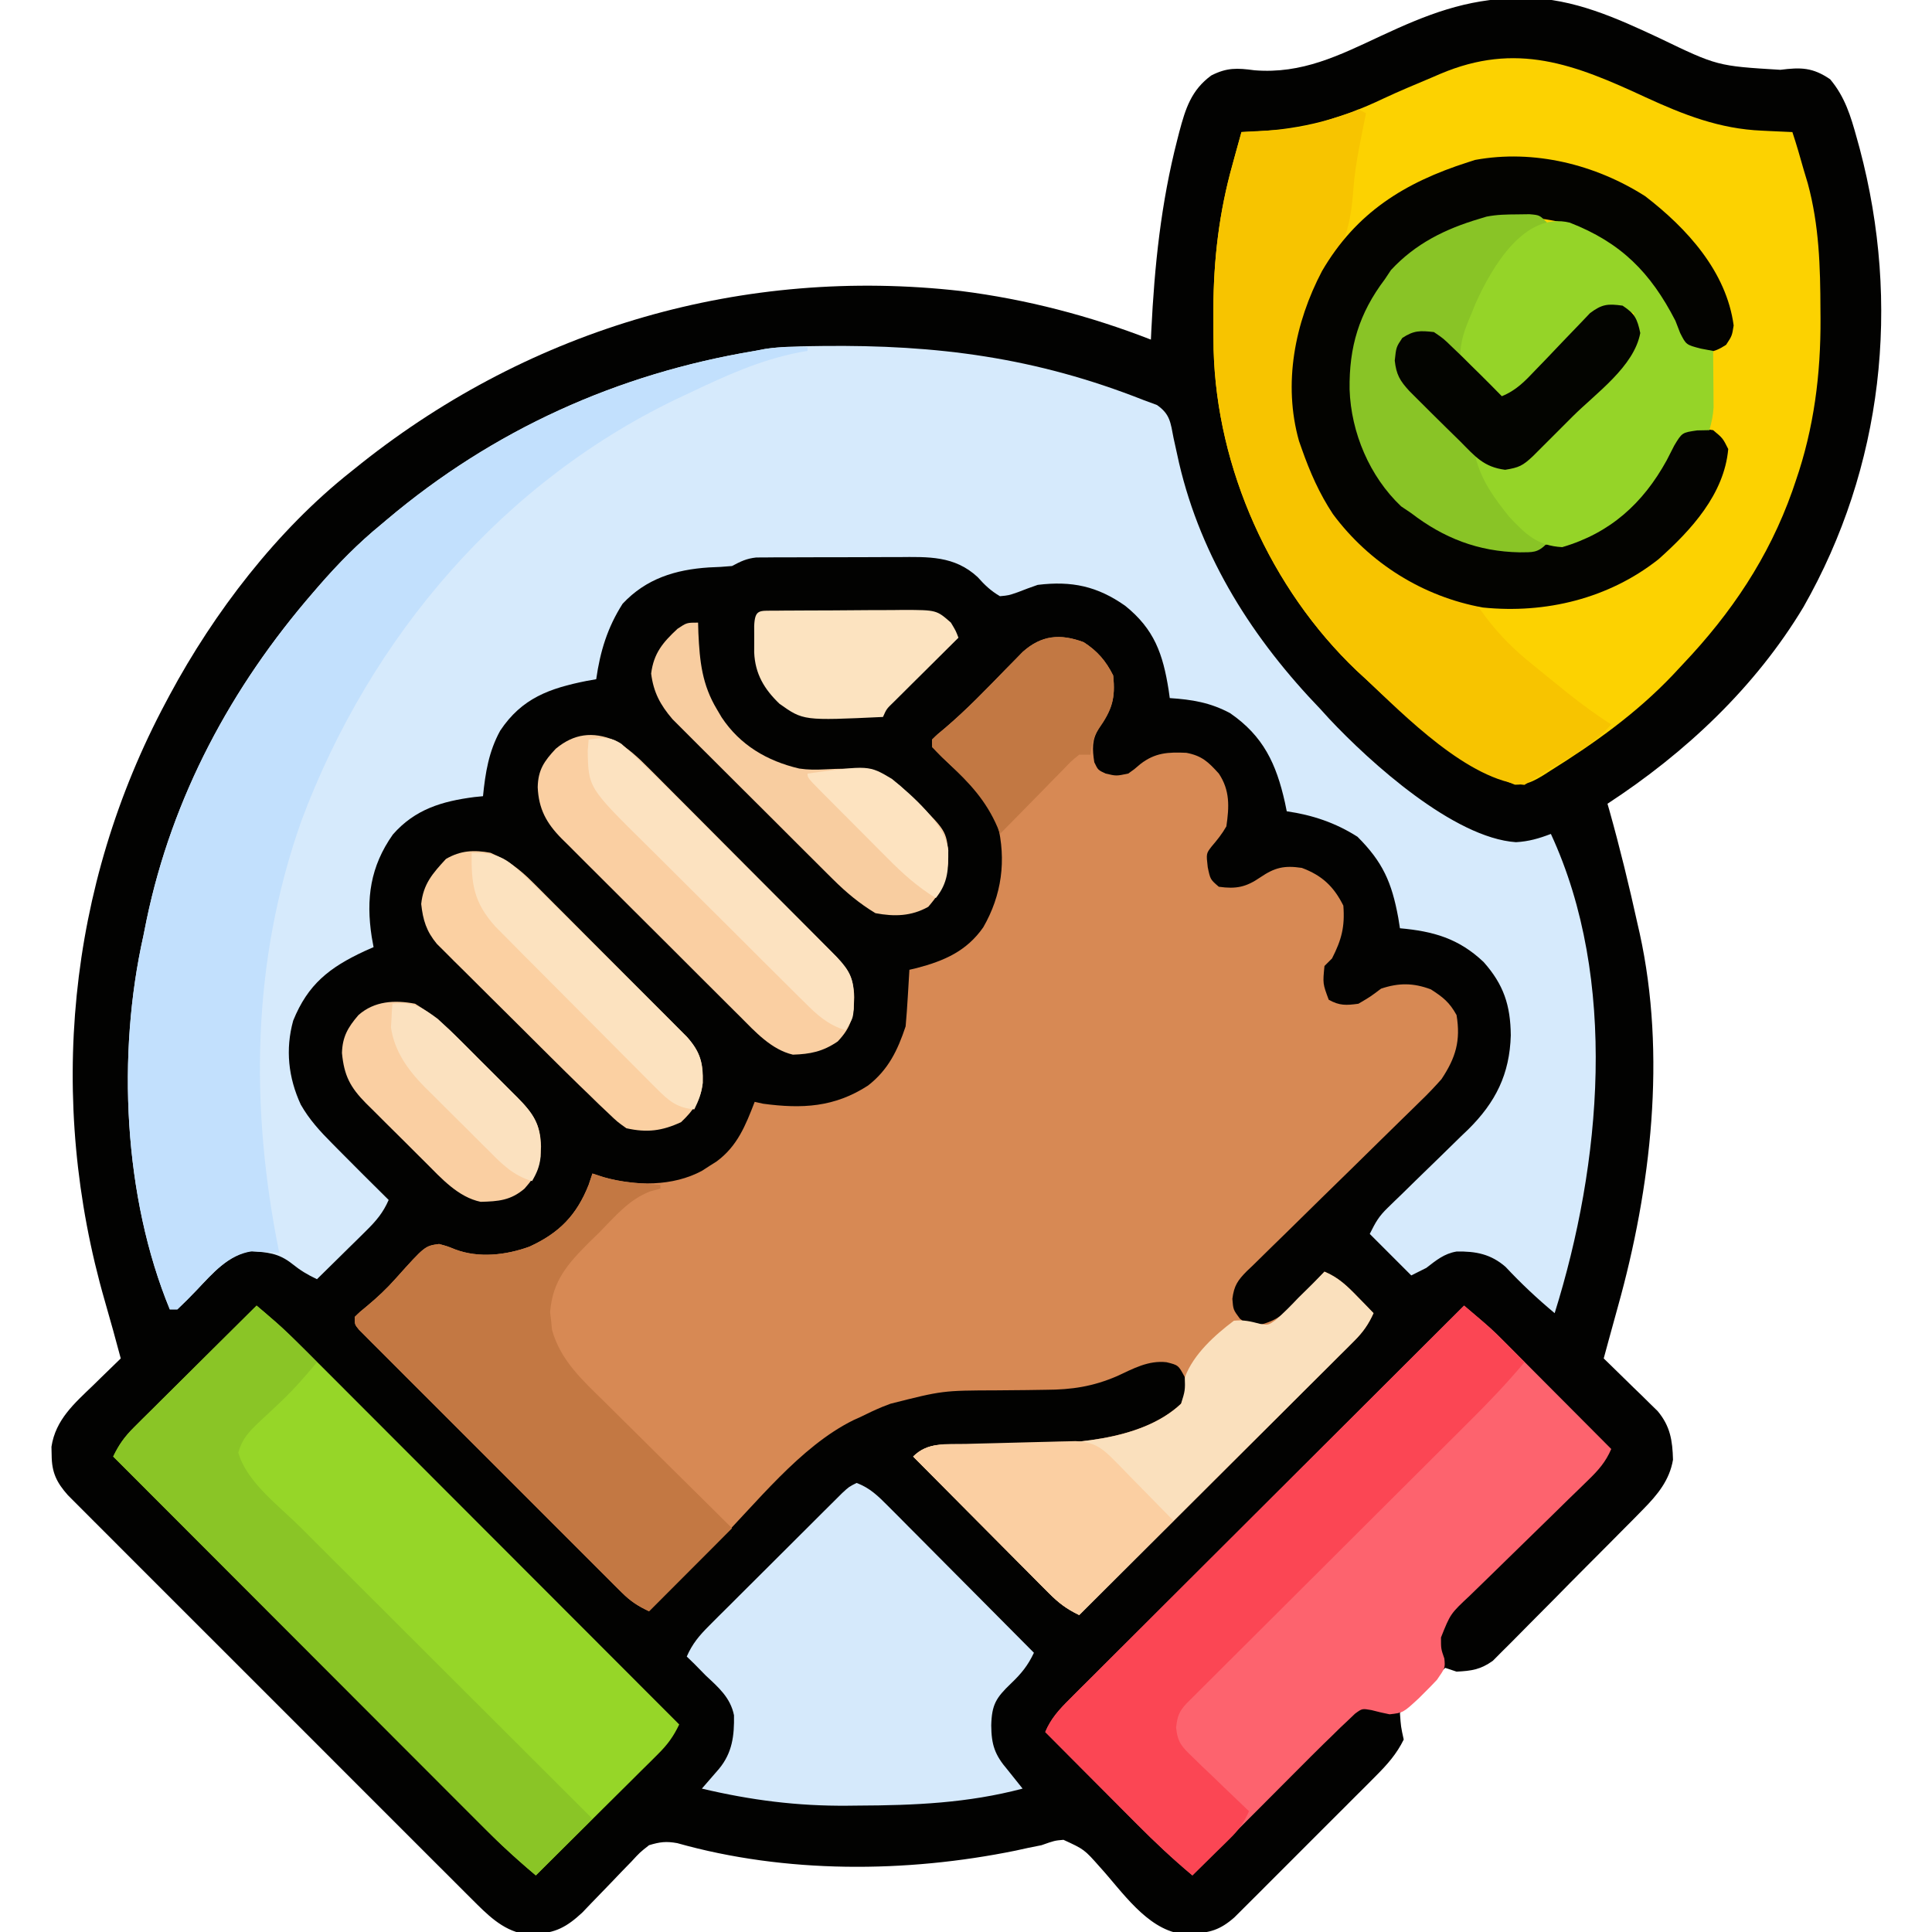 <?xml version="1.0" encoding="UTF-8"?>
<svg version="1.1" xmlns="http://www.w3.org/2000/svg" width="512" height="512">
<path d="M0 0 C0.783 -0.019 1.566 -0.038 2.372 -0.057 C14.97 0.081 26.474 5.307 37.688 10.562 C53.098 17.985 53.098 17.985 69.812 19 C75.267 18.31 78.378 18.354 83 21.5 C86.933 26.165 88.467 31.287 90.062 37.062 C90.447 38.452 90.447 38.452 90.838 39.869 C101.801 81.095 97.058 124.32 75.913 161.407 C63.138 182.668 44.633 200.024 24 213.5 C24.159 214.05 24.317 214.601 24.48 215.168 C27.297 225.205 29.759 235.321 32 245.5 C32.171 246.247 32.342 246.995 32.518 247.765 C39.643 280.098 35.556 315.309 26.762 346.774 C25.933 349.74 25.121 352.709 24.312 355.68 C24.061 356.602 23.81 357.525 23.551 358.476 C23.369 359.144 23.187 359.812 23 360.5 C23.474 360.959 23.948 361.417 24.437 361.889 C26.591 363.981 28.733 366.084 30.875 368.188 C31.621 368.909 32.368 369.63 33.137 370.373 C33.852 371.079 34.568 371.785 35.305 372.512 C35.965 373.156 36.624 373.8 37.304 374.464 C40.63 378.457 41.226 382.209 41.363 387.34 C40.448 392.783 37.227 396.655 33.456 400.48 C32.538 401.417 31.62 402.354 30.674 403.32 C29.674 404.325 28.673 405.329 27.672 406.332 C26.639 407.375 25.606 408.417 24.574 409.46 C22.414 411.638 20.248 413.81 18.078 415.978 C15.304 418.752 12.551 421.545 9.804 424.345 C7.679 426.502 5.542 428.646 3.4 430.786 C2.379 431.81 1.363 432.839 0.353 433.873 C-1.063 435.319 -2.501 436.744 -3.938 438.167 C-4.749 438.982 -5.559 439.797 -6.394 440.636 C-9.644 442.961 -12.042 443.304 -16 443.5 C-16.99 443.17 -17.98 442.84 -19 442.5 C-21.047 444.331 -23.059 446.185 -25.062 448.062 C-25.643 448.576 -26.224 449.09 -26.822 449.619 C-28.462 451.181 -29.816 452.567 -31 454.5 C-30.751 458.078 -30.751 458.078 -30 461.5 C-31.862 465.306 -34.34 468.092 -37.316 471.075 C-38.184 471.949 -39.052 472.823 -39.946 473.724 C-41.347 475.119 -41.347 475.119 -42.777 476.543 C-43.75 477.517 -44.723 478.492 -45.695 479.467 C-47.729 481.503 -49.766 483.536 -51.805 485.566 C-54.416 488.165 -57.017 490.773 -59.616 493.384 C-61.621 495.396 -63.63 497.403 -65.641 499.409 C-66.602 500.369 -67.562 501.33 -68.52 502.293 C-69.86 503.638 -71.207 504.976 -72.554 506.313 C-73.318 507.075 -74.082 507.837 -74.869 508.623 C-78.592 511.902 -81.443 512.806 -86.375 512.875 C-87.29 512.903 -88.205 512.932 -89.148 512.961 C-98.233 511.492 -104.656 501.723 -110.48 495.326 C-114.653 490.608 -114.653 490.608 -120.173 488.069 C-122.537 488.279 -122.537 488.279 -126 489.5 C-127.132 489.726 -128.264 489.951 -129.43 490.184 C-130.567 490.432 -131.704 490.681 -132.875 490.938 C-161.929 496.867 -193.851 497.04 -222.512 488.953 C-225.464 488.416 -227.125 488.626 -230 489.5 C-232.418 491.401 -232.418 491.401 -234.688 493.867 C-235.551 494.753 -236.415 495.638 -237.305 496.551 C-238.639 497.949 -238.639 497.949 -240 499.375 C-241.766 501.21 -243.537 503.041 -245.312 504.867 C-246.092 505.683 -246.872 506.499 -247.676 507.339 C-251.707 511.087 -254.9 512.93 -260.438 512.938 C-261.344 512.957 -262.25 512.976 -263.184 512.996 C-268.931 511.984 -273.026 507.724 -277.036 503.718 C-277.505 503.252 -277.974 502.786 -278.458 502.306 C-280.015 500.757 -281.564 499.201 -283.114 497.645 C-284.235 496.527 -285.355 495.41 -286.477 494.293 C-289.51 491.269 -292.537 488.238 -295.562 485.206 C-298.732 482.031 -301.907 478.861 -305.081 475.691 C-310.407 470.368 -315.729 465.041 -321.049 459.712 C-327.199 453.551 -333.357 447.397 -339.518 441.246 C-344.811 435.962 -350.1 430.674 -355.386 425.383 C-358.542 422.225 -361.699 419.067 -364.86 415.913 C-367.829 412.95 -370.793 409.981 -373.754 407.009 C-374.841 405.919 -375.931 404.83 -377.022 403.744 C-378.51 402.261 -379.992 400.772 -381.472 399.282 C-382.303 398.45 -383.134 397.618 -383.99 396.761 C-387.032 393.339 -388.288 390.696 -388.312 386.125 C-388.329 385.395 -388.346 384.666 -388.363 383.914 C-387.282 376.729 -382.295 372.426 -377.312 367.625 C-376.611 366.937 -375.909 366.248 -375.186 365.539 C-373.464 363.852 -371.735 362.173 -370 360.5 C-370.179 359.841 -370.358 359.182 -370.542 358.503 C-371.033 356.696 -371.522 354.889 -372.012 353.082 C-372.727 350.49 -373.458 347.906 -374.207 345.324 C-389.571 292.061 -384.171 235.446 -358 186.5 C-357.517 185.591 -357.517 185.591 -357.023 184.664 C-345.234 162.714 -328.604 141.008 -309 125.5 C-308.062 124.747 -307.123 123.994 -306.156 123.219 C-260.862 87.346 -204.844 71.089 -147.312 77.625 C-130.051 79.807 -113.203 84.189 -97 90.5 C-96.966 89.747 -96.931 88.994 -96.896 88.219 C-96.049 70.902 -94.329 54.337 -90 37.5 C-89.733 36.457 -89.733 36.457 -89.46 35.394 C-87.827 29.275 -86.297 24.376 -81 20.5 C-76.864 18.382 -74.119 18.503 -69.562 19.125 C-56.958 20.14 -47.148 15.21 -36 10 C-23.897 4.357 -13.517 0.248 0 0 Z " fill="#020201" transform="translate(402,-0.5)"/>
<path d="M0 0 C3.62 2.333 5.89 4.968 7.812 8.812 C8.459 15.065 7.466 17.768 3.938 22.859 C2.169 25.929 2.275 28.383 2.812 31.812 C3.793 33.877 3.793 33.877 5.812 34.812 C8.641 35.481 8.641 35.481 11.812 34.812 C13.414 33.686 13.414 33.686 15 32.312 C18.912 29.27 22.358 29.096 27.219 29.316 C31.339 30.104 33.013 31.725 35.812 34.812 C38.784 39.269 38.576 43.585 37.812 48.812 C36.666 50.827 35.368 52.425 33.867 54.184 C32.462 56.023 32.462 56.023 32.875 59.625 C33.554 62.873 33.554 62.873 35.812 64.812 C40.445 65.461 43.047 64.898 46.812 62.312 C50.635 59.715 53.119 59.117 57.812 59.812 C63.15 61.801 66.266 64.719 68.812 69.812 C69.255 75.451 68.324 78.886 65.812 83.812 C65.153 84.472 64.493 85.132 63.812 85.812 C63.348 90.475 63.348 90.475 64.938 94.75 C67.776 96.358 69.593 96.254 72.812 95.812 C75.995 93.941 75.995 93.941 78.812 91.812 C83.518 90.244 87.339 90.264 92 92 C95.244 94.091 96.934 95.416 98.812 98.812 C99.943 105.605 98.605 110.113 94.812 115.812 C93.016 117.833 91.251 119.698 89.31 121.561 C88.773 122.089 88.236 122.616 87.682 123.16 C86.526 124.295 85.366 125.427 84.204 126.555 C82.364 128.343 80.535 130.141 78.708 131.943 C73.518 137.06 68.311 142.159 63.091 147.246 C59.89 150.366 56.704 153.501 53.527 156.646 C52.316 157.838 51.099 159.025 49.876 160.206 C48.169 161.855 46.482 163.522 44.798 165.194 C44.29 165.675 43.782 166.157 43.258 166.653 C40.81 169.123 39.85 170.52 39.403 174.011 C39.628 176.893 39.628 176.893 41.375 179.25 C43.782 181.101 43.782 181.101 47.031 180.82 C52.043 179.485 54.315 176.992 57.75 173.25 C58.338 172.634 58.927 172.019 59.533 171.385 C60.974 169.874 62.395 168.345 63.812 166.812 C67.493 168.349 69.8 170.594 72.562 173.438 C73.362 174.255 74.161 175.072 74.984 175.914 C75.588 176.541 76.191 177.167 76.812 177.812 C75.472 180.793 73.997 182.876 71.687 185.179 C71.045 185.824 70.402 186.469 69.741 187.133 C68.685 188.178 68.685 188.178 67.609 189.243 C66.867 189.985 66.126 190.727 65.362 191.491 C62.91 193.942 60.451 196.385 57.992 198.828 C56.291 200.526 54.59 202.224 52.889 203.923 C48.412 208.392 43.929 212.856 39.444 217.318 C34.87 221.872 30.3 226.433 25.73 230.992 C16.763 239.938 7.79 248.877 -1.188 257.812 C-4.509 256.236 -6.71 254.533 -9.313 251.914 C-10.114 251.113 -10.915 250.312 -11.739 249.487 C-12.594 248.623 -13.448 247.758 -14.328 246.867 C-15.21 245.982 -16.092 245.097 -17.001 244.185 C-19.339 241.838 -21.673 239.486 -24.005 237.133 C-26.387 234.729 -28.776 232.332 -31.164 229.934 C-35.844 225.232 -40.518 220.524 -45.188 215.812 C-41.349 211.974 -36.827 212.678 -31.742 212.672 C-30.006 212.654 -28.271 212.634 -26.535 212.613 C-23.822 212.585 -21.109 212.563 -18.395 212.562 C-4.531 212.544 14.988 211.98 25.812 201.812 C27.211 198.287 27.211 198.287 26.812 194.812 C25.099 191.588 25.099 191.588 21.938 190.812 C17.125 190.279 13.147 192.506 8.875 194.488 C2.494 197.248 -3.165 198.102 -10.016 198.121 C-11.72 198.146 -13.424 198.172 -15.129 198.197 C-17.779 198.226 -20.429 198.25 -23.08 198.269 C-37.39 198.318 -37.39 198.318 -51.188 201.812 C-51.893 202.082 -52.598 202.352 -53.325 202.631 C-55.302 203.453 -57.208 204.359 -59.125 205.312 C-59.738 205.588 -60.351 205.864 -60.982 206.148 C-75.262 213.179 -86.882 228.386 -97.938 239.5 C-99.617 241.184 -101.297 242.869 -102.977 244.553 C-107.05 248.637 -111.12 252.723 -115.188 256.812 C-118.123 255.487 -120.203 254.048 -122.478 251.776 C-123.106 251.154 -123.734 250.531 -124.381 249.89 C-125.059 249.208 -125.736 248.526 -126.435 247.824 C-127.157 247.105 -127.879 246.387 -128.624 245.646 C-131.009 243.269 -133.388 240.885 -135.766 238.5 C-137.419 236.848 -139.072 235.197 -140.726 233.546 C-144.189 230.085 -147.648 226.622 -151.105 223.155 C-155.547 218.703 -159.997 214.259 -164.45 209.818 C-167.864 206.411 -171.274 202.999 -174.682 199.586 C-176.321 197.945 -177.963 196.305 -179.605 194.667 C-181.894 192.383 -184.177 190.093 -186.458 187.801 C-187.144 187.119 -187.829 186.438 -188.536 185.735 C-189.153 185.113 -189.77 184.49 -190.405 183.849 C-190.946 183.308 -191.486 182.766 -192.043 182.209 C-193.188 180.812 -193.188 180.812 -193.188 178.812 C-191.859 177.508 -191.859 177.508 -189.938 175.938 C-187.176 173.646 -184.675 171.296 -182.301 168.613 C-174.583 160.005 -174.583 160.005 -170.84 159.488 C-168.688 160.062 -168.688 160.062 -166.527 160.93 C-160.292 163.282 -153.023 162.43 -146.875 160.188 C-138.979 156.563 -134.387 151.881 -131.188 143.812 C-130.857 142.822 -130.528 141.833 -130.188 140.812 C-129.185 141.135 -128.182 141.457 -127.148 141.789 C-118.784 144.165 -108.863 144.271 -101.109 140.059 C-100.475 139.647 -99.841 139.236 -99.188 138.812 C-98.553 138.412 -97.919 138.011 -97.266 137.598 C-91.772 133.548 -89.594 128.046 -87.188 121.812 C-86.445 121.978 -85.703 122.142 -84.938 122.312 C-74.613 123.689 -66.059 123.27 -57.152 117.492 C-51.776 113.315 -49.304 108.162 -47.188 101.812 C-46.96 99.246 -46.771 96.696 -46.625 94.125 C-46.56 93.072 -46.56 93.072 -46.494 91.998 C-46.388 90.27 -46.287 88.541 -46.188 86.812 C-45.558 86.666 -44.929 86.519 -44.281 86.367 C-36.995 84.458 -31.038 81.897 -26.617 75.562 C-21.704 67.027 -20.46 57.834 -22.848 48.129 C-25.974 40.888 -31.875 35.809 -37.52 30.5 C-40.188 27.812 -40.188 27.812 -40.188 25.812 C-38.763 24.413 -38.763 24.413 -36.766 22.77 C-31.008 17.876 -25.815 12.455 -20.547 7.045 C-19.402 5.884 -19.402 5.884 -18.234 4.699 C-17.552 4 -16.87 3.301 -16.167 2.581 C-11.207 -1.85 -6.256 -2.33 0 0 Z " fill="#D78954" transform="translate(287.188,170.188)"/>
<path d="M0 0 C0.895 -0.013 1.79 -0.025 2.713 -0.038 C33.129 -0.385 59.195 3.002 87.738 14.273 C88.928 14.713 90.118 15.153 91.344 15.605 C94.818 18.026 94.95 20.236 95.738 24.336 C96.053 25.79 96.373 27.243 96.699 28.695 C96.865 29.45 97.031 30.205 97.202 30.982 C103.131 56.318 116.882 77.742 134.738 96.273 C135.852 97.499 135.852 97.499 136.988 98.75 C147.871 110.35 169.993 130.336 186.488 131.461 C189.897 131.264 192.561 130.484 195.738 129.273 C213.636 167.93 209.103 216.784 196.738 256.273 C192.105 252.412 187.849 248.416 183.73 244.008 C179.844 240.625 175.841 239.83 170.727 239.945 C167.47 240.483 165.305 242.29 162.738 244.273 C160.758 245.263 160.758 245.263 158.738 246.273 C155.108 242.643 151.478 239.013 147.738 235.273 C149.35 232.049 150.127 230.641 152.548 228.3 C153.112 227.749 153.677 227.198 154.258 226.63 C154.866 226.044 155.475 225.459 156.102 224.855 C157.394 223.588 158.686 222.321 159.979 221.053 C162.009 219.072 164.042 217.095 166.081 215.123 C168.055 213.209 170.016 211.283 171.977 209.355 C172.579 208.78 173.181 208.205 173.802 207.612 C181.116 200.384 184.817 192.926 185.113 182.648 C185.03 174.664 183.22 169.193 177.906 163.211 C171.315 156.971 164.596 155.064 155.738 154.273 C155.591 153.356 155.444 152.438 155.293 151.492 C153.571 142.073 151.168 136.703 144.488 130.023 C138.664 126.317 132.549 124.255 125.738 123.273 C125.5 122.113 125.5 122.113 125.258 120.93 C122.962 110.683 119.537 103.341 110.738 97.273 C105.464 94.441 100.617 93.66 94.738 93.273 C94.64 92.572 94.542 91.871 94.441 91.148 C92.93 81.561 90.638 75.02 82.93 68.816 C75.545 63.617 68.744 62.167 59.738 63.273 C57.974 63.879 56.222 64.524 54.488 65.211 C52.047 66.059 52.047 66.059 49.738 66.273 C47.313 64.861 45.682 63.296 43.82 61.203 C37.686 55.518 30.734 55.843 22.82 55.91 C21.686 55.91 20.551 55.909 19.382 55.909 C16.992 55.911 14.603 55.921 12.213 55.937 C8.553 55.961 4.893 55.958 1.232 55.951 C-1.092 55.957 -3.417 55.964 -5.742 55.973 C-6.837 55.972 -7.932 55.971 -9.06 55.97 C-10.587 55.984 -10.587 55.984 -12.145 55.999 C-13.039 56.003 -13.933 56.008 -14.854 56.013 C-17.431 56.292 -18.999 57.057 -21.262 58.273 C-23.298 58.467 -25.342 58.584 -27.387 58.648 C-36.278 59.227 -44.037 61.614 -50.262 68.273 C-54.288 74.565 -56.214 80.923 -57.262 88.273 C-58.096 88.42 -58.93 88.567 -59.789 88.719 C-69.664 90.687 -76.954 93.295 -82.699 101.898 C-85.737 107.419 -86.643 113.06 -87.262 119.273 C-88.012 119.348 -88.762 119.423 -89.535 119.5 C-98.112 120.602 -105.289 122.74 -111.145 129.422 C-117.139 137.907 -118.315 146.464 -116.75 156.582 C-116.589 157.47 -116.428 158.358 -116.262 159.273 C-117.058 159.625 -117.855 159.977 -118.676 160.34 C-127.982 164.676 -133.667 169.124 -137.566 178.758 C-139.672 186.377 -138.847 193.867 -135.559 200.996 C-133.291 204.978 -130.485 208.034 -127.262 211.273 C-126.672 211.87 -126.083 212.466 -125.476 213.081 C-121.098 217.506 -116.691 221.9 -112.262 226.273 C-113.719 229.637 -115.573 231.819 -118.176 234.383 C-118.936 235.137 -119.697 235.891 -120.48 236.668 C-121.275 237.445 -122.069 238.223 -122.887 239.023 C-123.689 239.816 -124.49 240.609 -125.316 241.426 C-127.294 243.38 -129.276 245.329 -131.262 247.273 C-133.765 246.088 -135.641 244.969 -137.824 243.211 C-141.456 240.324 -144.48 240.111 -149.031 239.848 C-154.895 240.967 -159.064 245.857 -163.012 250.023 C-164.725 251.829 -166.453 253.559 -168.262 255.273 C-168.922 255.273 -169.582 255.273 -170.262 255.273 C-182.535 225.503 -184.289 187.569 -177.262 156.273 C-176.979 154.871 -176.698 153.469 -176.418 152.066 C-169.621 119.464 -153.971 90.313 -132.262 65.273 C-131.795 64.732 -131.327 64.19 -130.846 63.632 C-125.688 57.692 -120.35 52.249 -114.262 47.273 C-113.766 46.855 -113.271 46.437 -112.761 46.006 C-84.582 22.212 -51.63 7.296 -15.262 1.273 C-14.378 1.1 -13.494 0.926 -12.583 0.747 C-8.376 0.147 -4.245 0.054 0 0 Z " fill="#D6EAFC" transform="translate(215.262,91.727)"/>
<path d="M0 0 C10.126 4.653 19.61 8.382 30.832 8.844 C31.611 8.882 32.391 8.921 33.193 8.961 C35.093 9.054 36.994 9.138 38.895 9.219 C39.993 12.528 40.958 15.859 41.895 19.219 C42.434 21.015 42.434 21.015 42.984 22.848 C45.992 33.945 46.302 44.923 46.332 56.344 C46.338 57.099 46.344 57.855 46.35 58.634 C46.428 73.415 44.622 87.682 39.77 101.719 C39.323 103.029 39.323 103.029 38.867 104.367 C32.629 121.963 22.71 136.712 9.895 150.219 C9 151.178 8.105 152.137 7.184 153.125 C-2.431 163.229 -13.434 171.095 -25.23 178.469 C-25.846 178.864 -26.461 179.259 -27.095 179.667 C-29.687 181.231 -31.566 182.23 -34.629 182.168 C-49.627 176.42 -62.596 165.088 -74.105 154.219 C-74.915 153.474 -75.725 152.729 -76.559 151.961 C-99.361 130.234 -113.662 98.4 -114.484 66.898 C-114.534 63.984 -114.547 61.071 -114.543 58.156 C-114.543 57.466 -114.543 56.776 -114.544 56.065 C-114.499 42.995 -113.019 30.435 -109.48 17.844 C-109.136 16.579 -109.136 16.579 -108.785 15.289 C-108.233 13.264 -107.67 11.241 -107.105 9.219 C-105.81 9.167 -104.514 9.116 -103.18 9.062 C-90.65 8.347 -80.785 5.722 -69.501 0.342 C-65.337 -1.61 -61.095 -3.375 -56.855 -5.156 C-56.081 -5.49 -55.307 -5.823 -54.509 -6.167 C-34.218 -14.809 -18.866 -8.762 0 0 Z " fill="#FCD201" transform="translate(436.105,25.781)"/>
<path d="M0 0 C7.348 6.221 7.348 6.221 10.732 9.619 C11.372 10.259 12.012 10.899 12.672 11.559 C13.336 12.228 14 12.897 14.684 13.586 C15.384 14.288 16.084 14.99 16.806 15.713 C19.019 17.931 21.228 20.153 23.438 22.375 C24.947 23.89 26.457 25.404 27.967 26.918 C31.647 30.609 35.325 34.304 39 38 C37.525 41.436 35.608 43.605 32.933 46.198 C32.096 47.016 31.258 47.834 30.395 48.677 C29.038 49.991 29.038 49.991 27.652 51.332 C26.236 52.722 24.82 54.113 23.404 55.504 C19.917 58.93 16.421 62.346 12.91 65.747 C10.939 67.658 8.976 69.576 7.021 71.503 C5.181 73.317 3.33 75.118 1.466 76.906 C-3.624 81.669 -3.624 81.669 -6.124 87.949 C-6.13 90.955 -6.13 90.955 -5.23 93.539 C-5 96 -5 96 -7.176 99.148 C-8.197 100.247 -9.244 101.322 -10.312 102.375 C-11.135 103.198 -11.135 103.198 -11.974 104.038 C-16.155 107.905 -16.155 107.905 -19.746 108.309 C-21.358 107.989 -22.961 107.621 -24.548 107.194 C-27.017 106.76 -27.017 106.76 -28.902 108.143 C-29.509 108.723 -30.116 109.303 -30.742 109.901 C-31.433 110.55 -32.124 111.2 -32.836 111.87 C-33.55 112.573 -34.264 113.276 -35 114 C-35.704 114.682 -36.408 115.363 -37.133 116.065 C-39.399 118.284 -41.64 120.527 -43.875 122.777 C-44.685 123.589 -45.495 124.4 -46.329 125.236 C-48.889 127.801 -51.444 130.369 -54 132.938 C-55.746 134.688 -57.492 136.439 -59.238 138.189 C-63.495 142.457 -67.749 146.727 -72 151 C-77.148 146.694 -81.958 142.177 -86.684 137.414 C-87.384 136.712 -88.084 136.01 -88.806 135.287 C-91.019 133.069 -93.228 130.847 -95.438 128.625 C-96.947 127.11 -98.457 125.596 -99.967 124.082 C-103.647 120.391 -107.325 116.696 -111 113 C-109.478 109.414 -107.367 107.121 -104.621 104.381 C-103.702 103.458 -102.782 102.536 -101.834 101.585 C-100.812 100.57 -99.789 99.555 -98.767 98.54 C-97.692 97.466 -96.618 96.392 -95.545 95.317 C-92.63 92.401 -89.709 89.492 -86.787 86.584 C-83.734 83.543 -80.686 80.497 -77.638 77.451 C-71.866 71.685 -66.088 65.924 -60.309 60.165 C-53.73 53.608 -47.156 47.045 -40.583 40.482 C-27.061 26.982 -13.533 13.489 0 0 Z " fill="#FD636E" transform="translate(388,346)"/>
<path d="M0 0 C6.164 5.097 11.792 10.657 17.433 16.32 C18.469 17.355 19.504 18.391 20.54 19.426 C23.333 22.219 26.123 25.014 28.912 27.811 C31.835 30.74 34.76 33.665 37.685 36.591 C43.215 42.125 48.743 47.661 54.269 53.197 C60.565 59.504 66.863 65.808 73.162 72.111 C86.111 85.071 99.057 98.034 112 111 C110.497 114.149 108.954 116.291 106.468 118.759 C105.387 119.839 105.387 119.839 104.285 120.942 C103.508 121.709 102.73 122.476 101.93 123.266 C101.133 124.059 100.337 124.852 99.517 125.67 C96.974 128.201 94.425 130.726 91.875 133.25 C90.149 134.966 88.424 136.682 86.699 138.398 C82.471 142.604 78.237 146.804 74 151 C67.836 145.903 62.208 140.343 56.567 134.68 C55.531 133.645 54.496 132.609 53.46 131.574 C50.667 128.781 47.877 125.986 45.088 123.189 C42.165 120.26 39.24 117.335 36.315 114.409 C30.785 108.875 25.257 103.339 19.731 97.803 C13.435 91.496 7.137 85.192 0.838 78.889 C-12.111 65.929 -25.057 52.966 -38 40 C-36.497 36.851 -34.954 34.709 -32.468 32.241 C-31.748 31.521 -31.027 30.8 -30.285 30.058 C-29.119 28.908 -29.119 28.908 -27.93 27.734 C-27.133 26.941 -26.337 26.148 -25.517 25.33 C-22.974 22.799 -20.425 20.274 -17.875 17.75 C-16.149 16.034 -14.424 14.318 -12.699 12.602 C-8.471 8.396 -4.237 4.196 0 0 Z " fill="#96D628" transform="translate(68,346)"/>
<path d="M0 0 C0 0.33 0 0.66 0 1 C-0.73 1.124 -1.459 1.248 -2.211 1.375 C-12.543 3.416 -21.54 7.492 -31 12 C-31.946 12.441 -31.946 12.441 -32.912 12.892 C-80.467 35.104 -115.992 76.822 -134.175 125.666 C-147.329 162.891 -147.779 201.596 -140 240 C-140.652 239.954 -141.305 239.907 -141.977 239.859 C-142.851 239.823 -143.725 239.787 -144.625 239.75 C-145.484 239.704 -146.342 239.657 -147.227 239.609 C-153.45 240.486 -157.616 245.387 -161.75 249.75 C-163.463 251.555 -165.191 253.286 -167 255 C-167.66 255 -168.32 255 -169 255 C-181.274 225.23 -183.027 187.295 -176 156 C-175.717 154.598 -175.436 153.196 -175.156 151.793 C-168.36 119.19 -152.709 90.04 -131 65 C-130.533 64.458 -130.066 63.917 -129.584 63.359 C-124.426 57.418 -119.088 51.976 -113 47 C-112.505 46.582 -112.009 46.163 -111.499 45.732 C-83.297 21.919 -50.379 7.075 -14 1 C-12.917 0.804 -11.834 0.608 -10.719 0.406 C-7.092 -0.136 -3.662 -0.063 0 0 Z " fill="#C2E0FD" transform="translate(214,92)"/>
<path d="M0 0 C0.66 0.33 1.32 0.66 2 1 C1.807 1.958 1.613 2.916 1.414 3.902 C1.15 5.247 0.887 6.592 0.625 7.938 C0.483 8.655 0.342 9.372 0.196 10.111 C-0.517 13.872 -1.093 17.57 -1.363 21.391 C-2.027 30.539 -3.68 36.535 -9.027 44.07 C-16.965 55.859 -17.859 71.367 -15.348 85.078 C-11.38 101.628 -2.386 113.813 11.707 123.016 C16.653 125.996 21.754 128.611 27.543 129.305 C30.885 130.251 31.807 131.83 33.812 134.625 C37.497 139.455 41.281 143.205 46 147 C47.21 147.986 48.419 148.971 49.629 149.957 C50.96 151.035 52.292 152.112 53.625 153.188 C54.259 153.699 54.892 154.211 55.545 154.738 C59.251 157.698 63.013 160.43 67 163 C63.195 167.151 59.244 169.896 54.375 172.688 C49.125 175.741 49.125 175.741 44 179 C29.129 177.956 12.137 160.574 2 151 C1.19 150.255 0.381 149.51 -0.453 148.742 C-23.255 127.015 -37.557 95.181 -38.379 63.68 C-38.428 60.765 -38.442 57.852 -38.438 54.938 C-38.438 54.247 -38.438 53.557 -38.438 52.846 C-38.393 39.776 -36.914 27.217 -33.375 14.625 C-33.146 13.782 -32.916 12.939 -32.68 12.07 C-32.127 10.045 -31.565 8.022 -31 6 C-30.416 5.96 -29.832 5.921 -29.231 5.88 C-15.007 5.153 -15.007 5.153 -1.645 0.707 C-0.83 0.357 -0.83 0.357 0 0 Z " fill="#F7C400" transform="translate(360,29)"/>
<path d="M0 0 C3.535 1.293 5.778 3.536 8.401 6.174 C9.262 7.035 10.123 7.896 11.009 8.783 C11.929 9.713 12.849 10.643 13.797 11.602 C14.755 12.563 15.713 13.524 16.672 14.485 C19.188 17.009 21.699 19.539 24.208 22.07 C26.772 24.655 29.341 27.233 31.91 29.812 C36.946 34.869 41.975 39.933 47 45 C45.408 48.382 43.652 50.534 40.938 53.125 C36.965 56.932 35.831 58.708 35.688 64.25 C35.734 69.362 36.604 72.038 40 76 C41.337 77.664 42.671 79.33 44 81 C29.503 84.843 15.288 85.443 0.375 85.5 C-0.529 85.51 -1.433 85.52 -2.365 85.53 C-15.705 85.651 -28.021 84.071 -41 81 C-40.583 80.522 -40.166 80.043 -39.736 79.55 C-39.191 78.921 -38.647 78.292 -38.086 77.645 C-37.545 77.022 -37.004 76.399 -36.447 75.757 C-32.921 71.475 -32.388 66.985 -32.484 61.562 C-33.426 56.881 -36.61 54.159 -40 51 C-40.981 50.002 -41.961 49.002 -42.938 48 C-43.618 47.34 -44.299 46.68 -45 46 C-43.532 42.611 -41.647 40.399 -39.041 37.798 C-38.227 36.981 -37.413 36.163 -36.574 35.321 C-35.693 34.448 -34.813 33.575 -33.906 32.676 C-33.004 31.774 -32.101 30.872 -31.172 29.942 C-29.264 28.038 -27.355 26.135 -25.442 24.236 C-22.989 21.8 -20.542 19.357 -18.098 16.912 C-15.766 14.581 -13.43 12.253 -11.094 9.926 C-10.214 9.047 -9.333 8.168 -8.426 7.262 C-7.612 6.454 -6.798 5.646 -5.959 4.814 C-5.241 4.1 -4.523 3.386 -3.784 2.65 C-2 1 -2 1 0 0 Z " fill="#D5E9FB" transform="translate(227,393)"/>
<path d="M0 0 C11.054 8.504 21.511 19.936 23.438 34.25 C23 37 23 37 21.438 39.375 C18.041 41.639 15.999 41.643 12 41 C8.905 37.71 7.046 34.275 5.188 30.188 C-0.709 18.204 -9.542 11.552 -22 7 C-33.375 4.09 -45.372 5.888 -55.645 11.426 C-66.329 18.283 -73.596 27.777 -77 40 C-78.172 53.546 -76.472 65.903 -68 77 C-60.423 85.6 -51.249 90.75 -40 93 C-26.297 93.842 -14.829 90.594 -3.812 82.062 C0.989 77.614 4.02 71.775 7.215 66.133 C9 63 9 63 10 62 C12.929 61.712 15.149 61.514 18 62 C20.562 64.125 20.562 64.125 22 67 C20.933 78.983 12.144 88.529 3.539 96.191 C-9.639 106.619 -26.389 110.69 -43 109 C-58.887 106.141 -73.125 97.215 -82.75 84.25 C-86.343 78.823 -88.848 73.128 -91 67 C-91.248 66.297 -91.495 65.595 -91.75 64.871 C-96.043 49.636 -92.846 33.529 -85.664 19.855 C-76.604 4.309 -63.736 -3.641 -47 -9 C-46.045 -9.307 -46.045 -9.307 -45.07 -9.621 C-29.504 -12.47 -13.205 -8.424 0 0 Z " fill="#030300" transform="translate(436,52)"/>
<path d="M0 0 C1.112 0.946 2.223 1.893 3.334 2.84 C3.953 3.368 4.572 3.895 5.21 4.438 C7.556 6.485 9.753 8.657 11.938 10.875 C12.71 11.656 13.482 12.437 14.277 13.242 C14.846 13.822 15.414 14.402 16 15 C11.436 20.476 6.588 25.544 1.532 30.566 C0.704 31.393 -0.125 32.219 -0.978 33.071 C-2.766 34.856 -4.555 36.639 -6.345 38.421 C-9.176 41.238 -12.003 44.058 -14.829 46.88 C-20.82 52.86 -26.816 58.837 -32.812 64.812 C-39.304 71.282 -45.796 77.753 -52.282 84.229 C-55.546 87.486 -58.813 90.74 -62.081 93.993 C-63.78 95.689 -65.48 97.385 -67.179 99.081 C-67.961 99.858 -68.743 100.635 -69.548 101.435 C-70.61 102.496 -70.61 102.496 -71.693 103.58 C-72.311 104.196 -72.929 104.811 -73.566 105.446 C-75.586 107.635 -75.981 108.833 -76.322 111.829 C-75.913 115.86 -74.736 116.964 -71.844 119.742 C-70.987 120.58 -70.129 121.418 -69.246 122.281 C-68.34 123.137 -67.434 123.993 -66.5 124.875 C-65.594 125.754 -64.688 126.633 -63.754 127.539 C-61.515 129.707 -59.264 131.859 -57 134 C-58.321 136.932 -59.746 138.987 -62.039 141.234 C-62.909 142.095 -62.909 142.095 -63.797 142.973 C-64.702 143.852 -64.702 143.852 -65.625 144.75 C-66.236 145.352 -66.847 145.954 -67.477 146.574 C-68.98 148.054 -70.489 149.528 -72 151 C-77.148 146.694 -81.958 142.177 -86.684 137.414 C-87.384 136.712 -88.084 136.01 -88.806 135.287 C-91.019 133.069 -93.228 130.847 -95.438 128.625 C-96.947 127.11 -98.457 125.596 -99.967 124.082 C-103.647 120.391 -107.325 116.696 -111 113 C-109.478 109.414 -107.367 107.121 -104.621 104.381 C-103.702 103.458 -102.782 102.536 -101.834 101.585 C-100.812 100.57 -99.789 99.555 -98.767 98.54 C-97.692 97.466 -96.618 96.392 -95.545 95.317 C-92.63 92.401 -89.709 89.492 -86.787 86.584 C-83.734 83.543 -80.686 80.497 -77.638 77.451 C-71.866 71.685 -66.088 65.924 -60.309 60.165 C-53.73 53.608 -47.156 47.045 -40.583 40.482 C-27.061 26.982 -13.533 13.489 0 0 Z " fill="#FB4654" transform="translate(388,346)"/>
<path d="M0 0 C1.112 0.946 2.223 1.893 3.334 2.84 C3.953 3.368 4.572 3.895 5.21 4.438 C7.556 6.485 9.753 8.657 11.938 10.875 C12.71 11.656 13.482 12.437 14.277 13.242 C14.846 13.822 15.414 14.402 16 15 C12.928 18.7 9.846 22.229 6.352 25.535 C5.433 26.408 5.433 26.408 4.496 27.299 C3.234 28.488 1.963 29.668 0.684 30.838 C-2.061 33.475 -3.778 35.234 -4.852 38.934 C-2.699 46.684 5.897 53.037 11.474 58.587 C12.291 59.405 13.108 60.222 13.95 61.064 C16.627 63.74 19.308 66.413 21.988 69.086 C23.857 70.953 25.726 72.82 27.594 74.687 C31.995 79.085 36.399 83.481 40.803 87.875 C45.814 92.875 50.822 97.877 55.829 102.88 C65.704 112.744 75.582 122.605 85.462 132.464 C86.642 133.642 87.821 134.821 89 136 C84.05 140.95 79.1 145.9 74 151 C69.868 147.459 65.982 144.107 62.172 140.292 C61.279 139.401 60.386 138.509 59.466 137.59 C58.499 136.62 57.533 135.65 56.567 134.68 C55.531 133.645 54.496 132.609 53.46 131.574 C50.667 128.781 47.877 125.986 45.088 123.189 C42.165 120.26 39.24 117.335 36.315 114.409 C30.785 108.875 25.257 103.339 19.731 97.803 C13.435 91.496 7.137 85.192 0.838 78.889 C-12.111 65.929 -25.057 52.966 -38 40 C-36.497 36.851 -34.954 34.709 -32.468 32.241 C-31.748 31.521 -31.027 30.8 -30.285 30.058 C-29.119 28.908 -29.119 28.908 -27.93 27.734 C-27.133 26.941 -26.337 26.148 -25.517 25.33 C-22.974 22.799 -20.425 20.274 -17.875 17.75 C-16.149 16.034 -14.424 14.318 -12.699 12.602 C-8.471 8.396 -4.238 4.196 0 0 Z " fill="#8AC526" transform="translate(68,346)"/>
<path d="M0 0 C0.928 0.309 1.856 0.619 2.812 0.938 C7.779 2.378 12.862 2.647 18 3 C18 3.33 18 3.66 18 4 C17.11 4.242 16.22 4.483 15.303 4.732 C9.637 6.907 6.018 11.368 1.812 15.625 C0.911 16.503 0.009 17.381 -0.92 18.285 C-6.597 23.975 -10.562 28.45 -11.215 36.723 C-11.123 37.495 -11.032 38.267 -10.938 39.062 C-10.864 39.837 -10.791 40.612 -10.715 41.41 C-8.461 49.575 -2.577 54.821 3.289 60.582 C4.639 61.925 4.639 61.925 6.015 63.295 C8.393 65.659 10.777 68.016 13.164 70.37 C15.597 72.772 18.021 75.182 20.445 77.592 C24.701 81.818 28.962 86.037 33.23 90.25 C34.49 91.496 35.747 92.747 37 94 C29.74 101.26 22.48 108.52 15 116 C11.714 114.357 10.174 113.425 7.71 110.964 C7.082 110.341 6.453 109.719 5.806 109.077 C5.129 108.396 4.451 107.714 3.753 107.012 C3.031 106.293 2.308 105.574 1.564 104.833 C-0.822 102.456 -3.2 100.072 -5.578 97.688 C-7.231 96.036 -8.885 94.384 -10.538 92.733 C-14.001 89.273 -17.461 85.809 -20.918 82.343 C-25.359 77.89 -29.809 73.447 -34.262 69.006 C-37.676 65.599 -41.086 62.187 -44.494 58.773 C-46.134 57.132 -47.775 55.493 -49.418 53.855 C-51.707 51.571 -53.99 49.28 -56.271 46.988 C-56.956 46.307 -57.642 45.625 -58.348 44.923 C-58.965 44.3 -59.582 43.678 -60.218 43.036 C-60.758 42.495 -61.299 41.954 -61.855 41.396 C-63 40 -63 40 -63 38 C-61.672 36.695 -61.672 36.695 -59.75 35.125 C-56.989 32.833 -54.488 30.483 -52.113 27.801 C-44.396 19.193 -44.396 19.193 -40.652 18.676 C-38.5 19.25 -38.5 19.25 -36.34 20.117 C-30.104 22.47 -22.836 21.617 -16.688 19.375 C-8.791 15.75 -4.2 11.069 -1 3 C-0.67 2.01 -0.34 1.02 0 0 Z " fill="#C37843" transform="translate(157,311)"/>
<path d="M0 0 C3.681 1.536 5.988 3.782 8.75 6.625 C9.549 7.442 10.348 8.26 11.172 9.102 C11.775 9.728 12.378 10.355 13 11 C11.66 13.981 10.185 16.063 7.874 18.366 C7.232 19.011 6.59 19.656 5.928 20.321 C5.225 21.017 4.521 21.713 3.796 22.431 C3.055 23.173 2.313 23.914 1.549 24.679 C-0.903 27.129 -3.361 29.572 -5.82 32.016 C-7.522 33.713 -9.223 35.412 -10.924 37.11 C-15.401 41.58 -19.884 46.043 -24.368 50.505 C-28.943 55.06 -33.512 59.62 -38.082 64.18 C-47.049 73.125 -56.022 82.065 -65 91 C-68.322 89.423 -70.523 87.721 -73.126 85.101 C-73.927 84.3 -74.727 83.5 -75.552 82.675 C-76.833 81.378 -76.833 81.378 -78.141 80.055 C-79.023 79.17 -79.905 78.285 -80.814 77.373 C-83.152 75.025 -85.486 72.674 -87.817 70.32 C-90.2 67.917 -92.589 65.519 -94.977 63.121 C-99.656 58.419 -104.33 53.712 -109 49 C-105.162 45.162 -100.639 45.866 -95.555 45.859 C-93.819 45.841 -92.083 45.821 -90.348 45.801 C-87.634 45.772 -84.921 45.75 -82.208 45.75 C-68.39 45.732 -48.761 45.187 -38 35 C-36.928 31.497 -36.928 31.497 -37 28 C-34.739 21.911 -29.092 16.829 -24 13 C-21.383 12.737 -19.644 13.162 -17.121 13.828 C-14.907 14.209 -14.907 14.209 -12.91 12.797 C-10.822 10.953 -8.905 9.032 -7 7 C-5.668 5.686 -4.335 4.373 -3 3.062 C-1.997 2.044 -0.996 1.024 0 0 Z " fill="#FAE0BD" transform="translate(351,337)"/>
<path d="M0 0 C1.054 -0.014 2.109 -0.028 3.195 -0.043 C5.875 0.188 5.875 0.188 7.875 2.188 C7.39 2.493 6.906 2.799 6.406 3.113 C-3.954 10.186 -9.581 20.338 -13.125 32.188 C-13.434 33.194 -13.744 34.201 -14.062 35.238 C-14.433 38.373 -14.433 38.373 -12.035 40.961 C-11.095 41.819 -10.156 42.678 -9.188 43.562 C-8.25 44.436 -7.313 45.31 -6.348 46.211 C-5.614 46.863 -4.881 47.515 -4.125 48.188 C-0.271 46.619 2.029 44.178 4.867 41.18 C5.829 40.183 6.791 39.187 7.754 38.191 C9.257 36.626 10.755 35.057 12.243 33.477 C13.687 31.948 15.15 30.438 16.617 28.93 C17.914 27.566 17.914 27.566 19.238 26.175 C22.418 23.779 23.981 23.643 27.875 24.188 C31.11 26.316 31.76 27.645 32.562 31.438 C30.935 40.315 20.894 47.324 14.63 53.563 C13.045 55.143 11.464 56.728 9.885 58.314 C8.875 59.323 7.866 60.332 6.855 61.34 C5.947 62.247 5.038 63.155 4.102 64.09 C1.196 66.827 0.487 67.165 -3.562 67.312 C-7.125 67.188 -7.125 67.188 -10.125 66.188 C-5.082 74.956 -0.624 81.521 7.875 87.188 C5.288 89.774 4.166 89.515 0.562 89.562 C-10.384 89.352 -19.512 85.806 -28.125 79.188 C-29.012 78.589 -29.899 77.991 -30.812 77.375 C-39.167 69.473 -44.091 57.809 -44.468 46.4 C-44.631 35.162 -41.979 26.253 -35.125 17.188 C-34.321 15.981 -34.321 15.981 -33.5 14.75 C-27.017 7.756 -19.165 3.874 -10.125 1.188 C-9.166 0.896 -9.166 0.896 -8.188 0.598 C-5.438 0.051 -2.801 0.017 0 0 Z " fill="#89C426" transform="translate(402.125,56.812)"/>
<path d="M0 0 C13.596 5.303 21.4 13.176 28 26 C28.415 27.07 28.83 28.14 29.258 29.242 C30.841 32.365 30.841 32.365 34.688 33.375 C35.781 33.581 36.874 33.788 38 34 C38.027 36.75 38.047 39.5 38.062 42.25 C38.071 43.027 38.079 43.805 38.088 44.605 C38.091 45.36 38.094 46.114 38.098 46.891 C38.103 47.582 38.108 48.273 38.114 48.985 C37.994 51.1 37.576 52.966 37 55 C35.401 55.031 35.401 55.031 33.77 55.062 C29.769 55.636 29.769 55.636 27.699 59.062 C27.011 60.366 26.341 61.679 25.688 63 C19.434 74.365 10.741 82.281 -2 86 C-8.503 85.653 -11.705 82.584 -16 78 C-19.975 73.069 -23.518 68.257 -25 62 C-24.484 62.33 -23.969 62.66 -23.438 63 C-19.912 64.446 -17.8 64.57 -14 64 C-7.351 59.39 -1.755 52.91 3.948 47.182 C5.456 45.669 6.969 44.162 8.482 42.654 C9.446 41.69 10.409 40.726 11.371 39.762 C12.669 38.462 12.669 38.462 13.994 37.135 C16.876 34.067 17.121 32.477 17.062 28.375 C17.042 26.917 17.021 25.458 17 24 C13.342 22.773 11.719 22.304 8 23 C3.253 26.438 -0.591 30.651 -4.562 34.938 C-5.675 36.101 -6.791 37.261 -7.908 38.42 C-10.633 41.255 -13.324 44.118 -16 47 C-21.397 44.395 -25.782 41.144 -29 36 C-29.137 31.555 -27.744 28.044 -26 24 C-25.648 23.13 -25.296 22.26 -24.934 21.363 C-20.58 11.701 -12.03 -2.951 0 0 Z " fill="#95D428" transform="translate(416,59)"/>
<path d="M0 0 C3.548 2.065 6.268 4.545 9.12 7.449 C9.684 8.01 10.247 8.571 10.828 9.15 C12.676 10.995 14.513 12.85 16.35 14.707 C17.636 15.996 18.923 17.285 20.211 18.573 C22.902 21.269 25.588 23.969 28.27 26.673 C31.709 30.14 35.156 33.599 38.607 37.054 C41.261 39.713 43.913 42.374 46.564 45.037 C47.835 46.313 49.106 47.589 50.377 48.865 C52.151 50.645 53.921 52.429 55.691 54.214 C56.216 54.741 56.742 55.268 57.284 55.811 C61.292 59.866 63.442 62.359 63.522 68.144 C63.416 73.167 62.71 76.081 59.147 79.832 C55.217 82.511 51.9 83.183 47.272 83.328 C41.571 81.997 37.274 77.253 33.265 73.224 C32.711 72.676 32.158 72.127 31.587 71.562 C29.774 69.763 27.968 67.956 26.162 66.148 C24.898 64.887 23.633 63.627 22.369 62.367 C19.726 59.732 17.087 57.093 14.451 54.451 C11.075 51.069 7.687 47.698 4.296 44.331 C1.684 41.734 -0.92 39.13 -3.523 36.525 C-4.769 35.279 -6.018 34.035 -7.269 32.794 C-9.016 31.059 -10.754 29.315 -12.489 27.568 C-13.005 27.059 -13.522 26.551 -14.054 26.027 C-18.07 21.95 -20.105 18.188 -20.353 12.457 C-20.261 7.85 -18.642 5.538 -15.556 2.242 C-10.765 -1.726 -5.83 -2.388 0 0 Z " fill="#FACFA2" transform="translate(162.853,196.168)"/>
<path d="M0 0 C4.494 1.958 7.601 4.226 11.056 7.683 C11.521 8.146 11.987 8.608 12.467 9.084 C13.991 10.599 15.503 12.125 17.016 13.652 C18.078 14.715 19.141 15.777 20.204 16.839 C22.424 19.06 24.639 21.285 26.851 23.514 C29.682 26.369 32.525 29.212 35.371 32.052 C37.564 34.241 39.753 36.436 41.939 38.633 C42.986 39.683 44.033 40.732 45.083 41.779 C46.547 43.244 48.005 44.715 49.462 46.187 C50.292 47.022 51.122 47.857 51.978 48.717 C55.505 52.699 56.417 55.576 56.246 60.977 C55.689 65.56 53.784 68.255 50.5 71.375 C45.434 73.727 41.465 74.218 36 73 C33.606 71.3 33.606 71.3 31.271 69.067 C30.406 68.249 29.541 67.431 28.65 66.588 C27.776 65.734 26.901 64.88 26 64 C25.179 63.209 24.358 62.418 23.512 61.603 C20.959 59.122 18.429 56.62 15.906 54.109 C14.993 53.202 14.08 52.294 13.139 51.359 C11.228 49.458 9.319 47.555 7.411 45.651 C4.972 43.218 2.525 40.794 0.075 38.373 C-2.28 36.041 -4.624 33.7 -6.969 31.359 C-7.846 30.495 -8.723 29.63 -9.626 28.739 C-10.839 27.522 -10.839 27.522 -12.076 26.28 C-12.788 25.572 -13.499 24.865 -14.232 24.135 C-17.009 20.782 -17.906 17.858 -18.375 13.562 C-17.814 8.228 -15.36 5.477 -11.812 1.625 C-7.905 -0.633 -4.416 -0.805 0 0 Z " fill="#FBD0A2" transform="translate(130,226)"/>
<path d="M0 0 C0.039 1.359 0.039 1.359 0.078 2.746 C0.431 10.323 1.061 16.452 5 23 C5.411 23.697 5.822 24.395 6.246 25.113 C11.135 32.467 18.263 36.666 26.805 38.673 C29.146 39.022 31.266 39.007 33.629 38.887 C41.18 38.52 47.492 38.271 53.566 43.293 C65.574 54.737 65.574 54.737 66.301 60.305 C66.331 66.994 65.414 70.209 61 75.312 C56.523 77.831 52.018 77.947 47 77 C42.756 74.433 39.286 71.542 35.777 68.051 C35.293 67.573 34.809 67.094 34.311 66.601 C32.729 65.033 31.155 63.458 29.582 61.883 C28.477 60.782 27.372 59.681 26.266 58.58 C23.957 56.279 21.652 53.973 19.35 51.666 C16.406 48.716 13.451 45.778 10.493 42.843 C8.21 40.575 5.934 38.3 3.66 36.023 C2.574 34.937 1.485 33.853 0.394 32.772 C-1.133 31.258 -2.65 29.734 -4.165 28.208 C-5.028 27.345 -5.892 26.482 -6.781 25.593 C-10.028 21.799 -11.817 18.462 -12.438 13.5 C-11.765 8.118 -9.344 5.246 -5.438 1.625 C-3 0 -3 0 0 0 Z " fill="#F8CDA0" transform="translate(185,165)"/>
<path d="M0 0 C0.79 0.8 1.58 1.6 2.395 2.424 C3.211 3.265 4.026 4.106 4.867 4.973 C5.691 5.81 6.515 6.647 7.363 7.51 C8.888 9.06 10.409 10.614 11.926 12.172 C13.19 13.468 14.462 14.755 15.742 16.035 C7.492 24.285 -0.758 32.535 -9.258 41.035 C-12.866 39.231 -14.619 37.919 -17.384 35.136 C-18.184 34.336 -18.985 33.535 -19.81 32.71 C-20.664 31.845 -21.518 30.981 -22.398 30.09 C-23.281 29.205 -24.163 28.32 -25.072 27.408 C-27.41 25.061 -29.743 22.709 -32.075 20.355 C-34.458 17.952 -36.846 15.554 -39.234 13.156 C-43.914 8.454 -48.588 3.747 -53.258 -0.965 C-49.368 -4.854 -44.529 -4.195 -39.355 -4.316 C-38.481 -4.34 -37.607 -4.363 -36.707 -4.387 C-34.858 -4.434 -33.01 -4.479 -31.161 -4.522 C-28.335 -4.59 -25.508 -4.667 -22.682 -4.746 C-20.885 -4.791 -19.089 -4.835 -17.293 -4.879 C-16.448 -4.903 -15.603 -4.927 -14.733 -4.951 C-13.942 -4.968 -13.151 -4.985 -12.336 -5.002 C-11.644 -5.019 -10.951 -5.036 -10.237 -5.054 C-5.453 -4.839 -3.335 -3.408 0 0 Z " fill="#FBCFA2" transform="translate(295.258,386.965)"/>
<path d="M0 0 C4.542 2.726 8.272 5.977 11.984 9.719 C12.526 10.259 13.068 10.798 13.626 11.354 C14.761 12.488 15.894 13.624 17.024 14.763 C18.752 16.502 20.491 18.23 22.23 19.957 C23.337 21.064 24.442 22.173 25.547 23.281 C26.065 23.795 26.582 24.309 27.116 24.838 C31.246 29.022 33.283 31.97 33.375 37.875 C33.269 42.664 32.278 45.367 29 49 C25.324 52.151 22.033 52.371 17.379 52.496 C11.412 51.252 6.968 46.276 2.797 42.098 C2.233 41.538 1.669 40.978 1.088 40.402 C-0.094 39.225 -1.274 38.046 -2.451 36.865 C-4.25 35.062 -6.062 33.274 -7.875 31.486 C-9.027 30.337 -10.178 29.186 -11.328 28.035 C-11.868 27.505 -12.407 26.974 -12.963 26.428 C-17.216 22.122 -18.805 19.049 -19.375 13.062 C-19.253 8.763 -17.825 6.283 -15 3 C-10.761 -0.74 -5.403 -1.032 0 0 Z " fill="#FACFA2" transform="translate(110,266)"/>
<path d="M0 0 C3.62 2.333 5.89 4.968 7.812 8.812 C8.452 14.992 7.52 17.927 3.992 22.98 C2.564 25.198 2.058 27.197 1.812 29.812 C0.823 29.812 -0.168 29.812 -1.188 29.812 C-3.354 31.561 -3.354 31.561 -5.566 33.898 C-6.405 34.747 -7.243 35.595 -8.107 36.469 C-8.979 37.366 -9.852 38.263 -10.75 39.188 C-11.626 40.077 -12.502 40.966 -13.404 41.883 C-15.028 43.532 -16.648 45.185 -18.264 46.841 C-19.564 48.173 -20.872 49.497 -22.188 50.812 C-22.398 50.241 -22.608 49.67 -22.824 49.082 C-25.861 41.982 -30.276 37.313 -35.817 32.105 C-37.303 30.704 -38.749 29.262 -40.188 27.812 C-40.188 27.152 -40.188 26.492 -40.188 25.812 C-38.763 24.413 -38.763 24.413 -36.766 22.77 C-31.008 17.876 -25.815 12.455 -20.547 7.045 C-19.784 6.271 -19.021 5.497 -18.234 4.699 C-17.552 4 -16.87 3.301 -16.167 2.581 C-11.207 -1.85 -6.256 -2.33 0 0 Z " fill="#C27843" transform="translate(287.188,170.188)"/>
<path d="M0 0 C3.425 -0.499 5.764 -0.829 8.708 1.146 C15.085 6.975 21.203 13.058 27.305 19.172 C28.477 20.343 29.649 21.514 30.821 22.685 C33.261 25.124 35.7 27.565 38.138 30.007 C41.261 33.137 44.39 36.262 47.519 39.385 C49.933 41.796 52.345 44.209 54.756 46.622 C55.909 47.776 57.063 48.929 58.218 50.081 C59.826 51.687 61.431 53.296 63.035 54.905 C64.404 56.276 64.404 56.276 65.801 57.674 C69.314 61.39 70.277 63.464 70.25 68.5 C70.258 69.939 70.258 69.939 70.266 71.406 C70 74 70 74 68 77 C63.341 75.564 60.442 72.881 57.08 69.5 C56.51 68.938 55.94 68.377 55.353 67.799 C53.476 65.945 51.611 64.081 49.746 62.215 C48.44 60.916 47.134 59.618 45.828 58.32 C43.092 55.597 40.362 52.868 37.635 50.136 C34.153 46.648 30.653 43.178 27.147 39.713 C24.444 37.036 21.752 34.347 19.064 31.655 C17.779 30.371 16.49 29.092 15.197 27.817 C-0.078 12.73 -0.078 12.73 -0.25 2.938 C-0.168 1.968 -0.085 0.999 0 0 Z " fill="#FCE2C0" transform="translate(156,196)"/>
<path d="M0 0 C3.235 2.128 3.885 3.457 4.688 7.25 C3.06 16.127 -6.981 23.137 -13.245 29.375 C-14.83 30.955 -16.411 32.541 -17.99 34.127 C-19 35.136 -20.009 36.144 -21.02 37.152 C-21.928 38.06 -22.837 38.967 -23.773 39.902 C-26.456 42.429 -27.474 42.916 -31.125 43.5 C-36.807 42.767 -39.049 39.981 -43 36 C-44.257 34.766 -45.515 33.533 -46.773 32.301 C-49.46 29.653 -52.143 27.001 -54.805 24.328 C-55.655 23.476 -55.655 23.476 -56.523 22.606 C-59.022 19.889 -59.97 18.272 -60.375 14.562 C-60 11 -60 11 -58.375 8.562 C-55.286 6.53 -53.653 6.598 -50 7 C-47.508 8.688 -47.508 8.688 -45.125 11 C-44.274 11.813 -43.423 12.627 -42.547 13.465 C-41.286 14.72 -41.286 14.72 -40 16 C-39.201 16.785 -38.402 17.57 -37.578 18.379 C-35.703 20.238 -33.844 22.11 -32 24 C-28.146 22.431 -25.846 19.99 -23.008 16.992 C-22.046 15.996 -21.084 14.999 -20.121 14.004 C-18.618 12.439 -17.12 10.87 -15.632 9.29 C-14.188 7.76 -12.725 6.25 -11.258 4.742 C-9.961 3.379 -9.961 3.379 -8.637 1.988 C-5.457 -0.409 -3.894 -0.544 0 0 Z " fill="#030400" transform="translate(430,81)"/>
<path d="M0 0 C0.905 -0.01 1.809 -0.019 2.742 -0.029 C3.727 -0.033 4.712 -0.038 5.728 -0.042 C6.735 -0.048 7.743 -0.053 8.781 -0.059 C10.92 -0.069 13.059 -0.075 15.197 -0.079 C18.465 -0.089 21.733 -0.12 25.001 -0.151 C27.076 -0.158 29.152 -0.163 31.228 -0.167 C32.205 -0.179 33.182 -0.192 34.189 -0.204 C42.947 -0.176 42.947 -0.176 46.743 3.161 C48.056 5.349 48.056 5.349 48.743 7.161 C47.888 8.009 47.888 8.009 47.015 8.874 C44.443 11.425 41.874 13.981 39.306 16.536 C38.408 17.426 37.51 18.315 36.585 19.231 C35.731 20.082 34.877 20.933 33.997 21.81 C33.206 22.595 32.416 23.381 31.601 24.19 C29.689 26.029 29.689 26.029 28.743 28.161 C7.632 29.15 7.632 29.15 1.306 24.661 C-2.718 20.799 -5.146 16.758 -5.39 11.06 C-5.387 9.897 -5.384 8.734 -5.382 7.536 C-5.386 5.784 -5.386 5.784 -5.39 3.997 C-5.183 -0.412 -4.005 0.034 0 0 Z " fill="#FCE3C0" transform="translate(205.257,161.839)"/>
<path d="M0 0 C5.016 0.09 7.907 0.507 11.649 3.937 C12.343 4.571 13.036 5.206 13.751 5.86 C17.928 9.835 22.037 13.874 26.117 17.949 C27.065 18.894 28.013 19.838 28.961 20.783 C30.931 22.747 32.899 24.713 34.865 26.68 C37.382 29.197 39.905 31.706 42.431 34.215 C44.852 36.622 47.265 39.036 49.68 41.449 C50.585 42.347 51.49 43.245 52.423 44.17 C53.257 45.008 54.092 45.846 54.953 46.71 C55.688 47.444 56.423 48.178 57.181 48.934 C60.637 52.859 61.321 55.75 61.203 61.027 C60.939 63.594 60.149 65.701 59 68 C54.247 67.54 52.212 65.709 48.89 62.376 C48.407 61.896 47.923 61.416 47.425 60.922 C45.833 59.338 44.256 57.74 42.68 56.141 C41.574 55.032 40.467 53.925 39.36 52.818 C37.042 50.497 34.731 48.17 32.425 45.837 C29.475 42.853 26.513 39.883 23.545 36.916 C21.259 34.63 18.978 32.338 16.699 30.045 C15.609 28.948 14.517 27.852 13.424 26.758 C11.895 25.224 10.372 23.684 8.851 22.142 C7.985 21.267 7.118 20.393 6.225 19.493 C0.529 13.112 -0.137 8.223 0 0 Z " fill="#FCE2BF" transform="translate(125,226)"/>
<path d="M0 0 C5.404 -0.515 7.699 0.816 12 4 C14.054 5.873 16.03 7.749 17.984 9.719 C18.526 10.259 19.068 10.798 19.626 11.354 C20.761 12.488 21.894 13.624 23.024 14.763 C24.752 16.502 26.491 18.23 28.23 19.957 C29.337 21.064 30.442 22.173 31.547 23.281 C32.065 23.795 32.582 24.309 33.116 24.838 C37.333 29.111 39.287 31.977 39.25 38 C39.258 39.268 39.258 39.268 39.266 40.562 C38.985 43.135 38.295 44.78 37 47 C31.992 45.512 29.115 42.567 25.527 38.961 C24.922 38.361 24.317 37.762 23.694 37.144 C22.419 35.875 21.147 34.602 19.88 33.326 C17.953 31.39 16.008 29.474 14.061 27.559 C12.819 26.319 11.579 25.078 10.34 23.836 C9.764 23.271 9.188 22.706 8.594 22.124 C4.165 17.619 0.516 12.633 -0.391 6.25 C-0.344 5.508 -0.298 4.765 -0.25 4 C-0.214 3.237 -0.178 2.474 -0.141 1.688 C-0.094 1.131 -0.048 0.574 0 0 Z " fill="#FBE1BF" transform="translate(104,266)"/>
<path d="M0 0 C16.263 -2.229 16.263 -2.229 22.387 1.424 C27.608 5.7 36.387 13.305 37.301 20.305 C37.324 25.365 37.302 28.873 34 33 C29.151 30.003 25.287 26.567 21.289 22.52 C20.676 21.906 20.063 21.293 19.431 20.661 C18.147 19.373 16.864 18.083 15.584 16.79 C13.615 14.803 11.638 12.824 9.66 10.846 C8.411 9.592 7.162 8.337 5.914 7.082 C5.32 6.487 4.727 5.893 4.115 5.28 C0 1.116 0 1.116 0 0 Z " fill="#FDE3C0" transform="translate(214,205)"/>
</svg>
